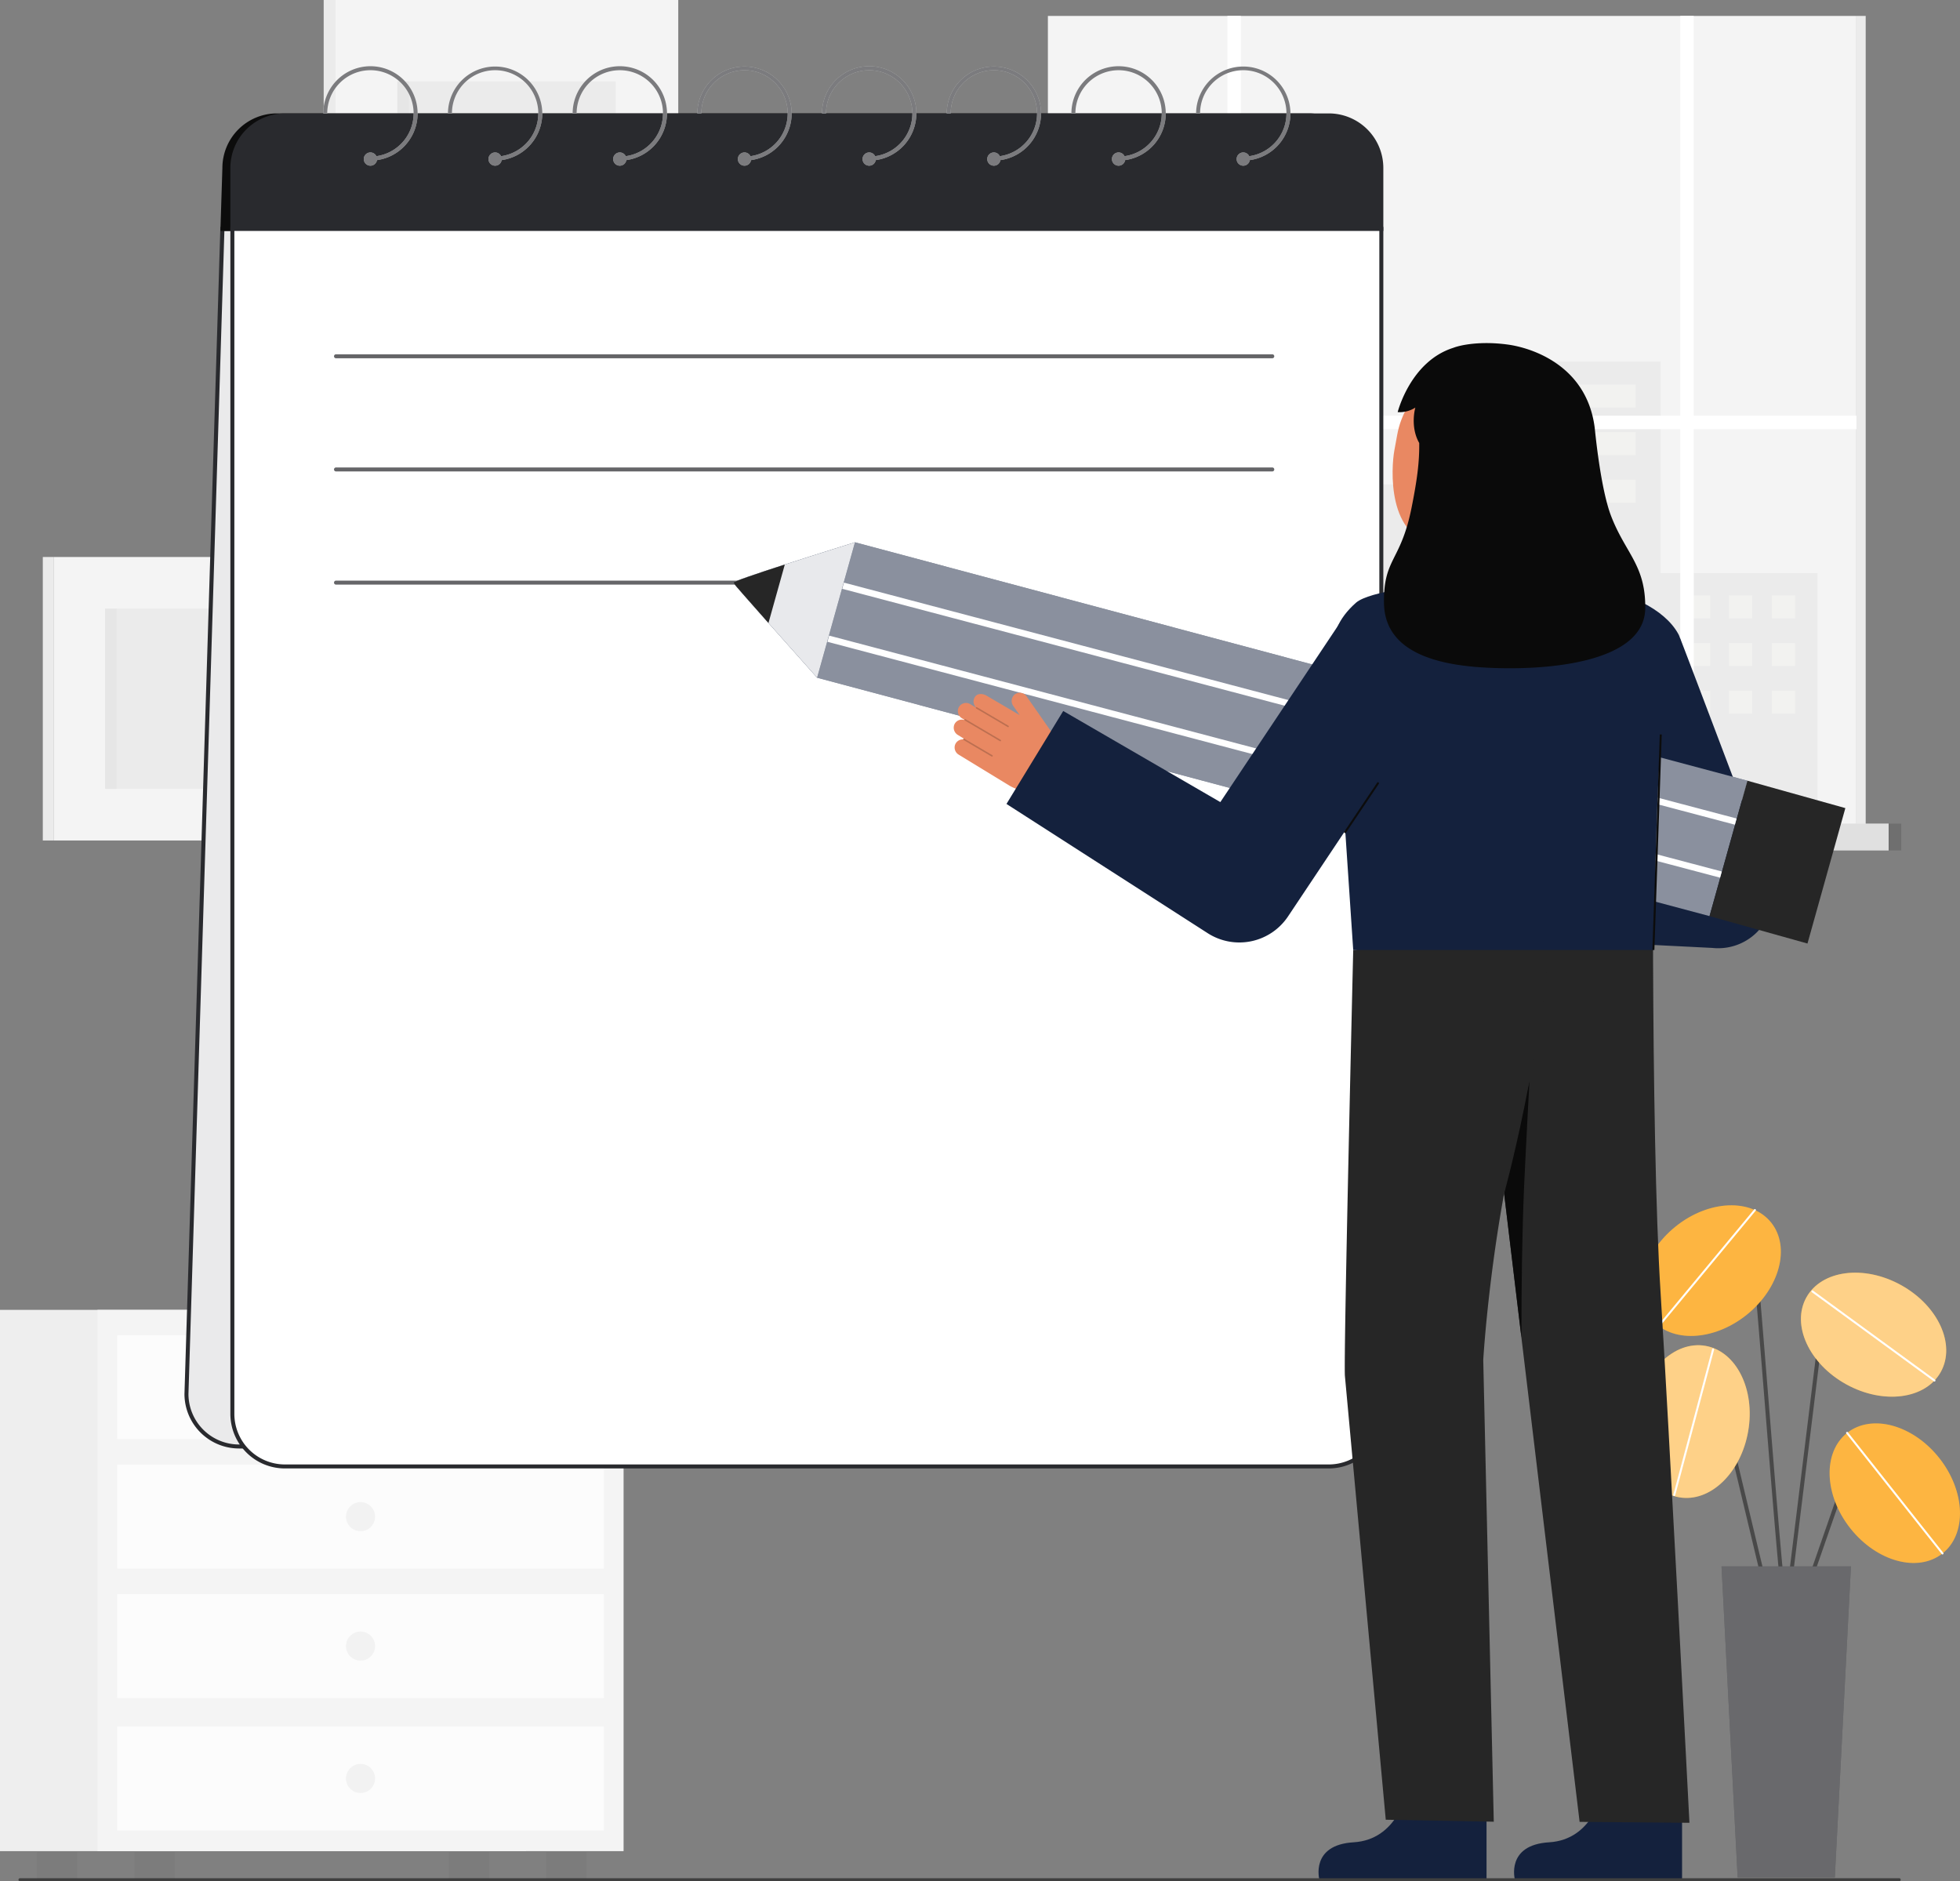 <svg id="Layer_1" data-name="Layer 1" xmlns="http://www.w3.org/2000/svg" viewBox="0 0 981.971 942.446">
  <rect x="0" y="0" width="981.971" height="942.446" fill="#808080" stroke="none"/>
  <g>
    <g>
      <rect x="167.751" width="172.061" height="223.958" transform="translate(507.563 223.958) rotate(-180)" fill="#f4f4f4"></rect>
      <rect x="162.169" width="5.582" height="223.958" fill="#f4f4f4"></rect>
      <rect x="162.169" width="5.582" height="223.958" fill="#292a2e" opacity="0.05"></rect>
      <rect x="199.094" y="40.797" width="109.375" height="142.365" transform="translate(507.563 223.958) rotate(-180)" fill="#292a2e" opacity="0.05"></rect>
      <rect x="199.094" y="40.797" width="5.7" height="142.365" transform="translate(403.888 223.958) rotate(-180)" fill="#292a2e" opacity="0.03"></rect>
      <rect x="27.033" y="279.033" width="140.718" height="142.01" transform="translate(194.783 700.077) rotate(-180)" fill="#f4f4f4"></rect>
      <rect x="52.666" y="304.902" width="89.451" height="90.272" transform="translate(194.783 700.077) rotate(-180)" fill="#292a2e" opacity="0.05"></rect>
      <rect x="21.451" y="279.033" width="5.582" height="142.01" fill="#f4f4f4"></rect>
      <rect x="21.451" y="279.033" width="5.582" height="142.01" fill="#292a2e" opacity="0.05"></rect>
      <rect x="52.666" y="304.902" width="5.7" height="90.272" transform="translate(111.033 700.077) rotate(-180)" fill="#292a2e" opacity="0.03"></rect>
    </g>
    <g>
      <rect id="c_3_c" x="525.001" y="7.981" width="405.081" height="405.081" fill="#f4f4f4"></rect>
      <rect id="c_3_c-2" data-name="c_3_c" x="930.082" y="7.981" width="4.643" height="405.081" fill="#f4f4f4"></rect>
      <rect id="c_3_c-3" data-name="c_3_c" x="930.082" y="7.981" width="4.643" height="405.081" fill="#292a2e" opacity="0.05"></rect>
      <polygon id="c_3_c-4" data-name="c_3_c" points="831.95 287.115 831.95 181.133 745.134 181.133 745.134 242.706 610.657 242.706 610.657 351.73 553.503 351.73 553.503 413.062 610.657 413.062 621.668 413.062 910.596 413.062 910.596 287.115 831.95 287.115" fill="#292a2e" opacity="0.05"></polygon>
      <g id="c_3_wh">
        <rect id="c_3_wh-2" data-name="c_3_wh" x="756.278" y="192.64" width="63.22" height="11.507" fill="#fffffa" opacity="0.34"></rect>
        <rect id="c_3_wh-3" data-name="c_3_wh" x="756.278" y="216.486" width="63.22" height="11.507" fill="#fffffa" opacity="0.34"></rect>
        <rect id="c_3_wh-4" data-name="c_3_wh" x="756.278" y="240.331" width="63.22" height="11.507" fill="#fffffa" opacity="0.34"></rect>
      </g>
      <g id="c_3_wh-5" data-name="c_3_wh">
        <rect id="c_3_wh-6" data-name="c_3_wh" x="887.733" y="298.285" width="11.652" height="11.507" fill="#fffffa" opacity="0.34"></rect>
        <rect id="c_3_wh-7" data-name="c_3_wh" x="887.733" y="322.131" width="11.652" height="11.507" fill="#fffffa" opacity="0.34"></rect>
        <rect id="c_3_wh-8" data-name="c_3_wh" x="887.733" y="345.976" width="11.652" height="11.507" fill="#fffffa" opacity="0.34"></rect>
        <rect id="c_3_wh-9" data-name="c_3_wh" x="866.177" y="298.285" width="11.652" height="11.507" fill="#fffffa" opacity="0.34"></rect>
        <rect id="c_3_wh-10" data-name="c_3_wh" x="866.177" y="322.131" width="11.652" height="11.507" fill="#fffffa" opacity="0.34"></rect>
        <rect id="c_3_wh-11" data-name="c_3_wh" x="866.177" y="345.976" width="11.652" height="11.507" fill="#fffffa" opacity="0.34"></rect>
        <rect id="c_3_wh-12" data-name="c_3_wh" x="845.203" y="298.285" width="11.652" height="11.507" fill="#fffffa" opacity="0.34"></rect>
        <rect id="c_3_wh-13" data-name="c_3_wh" x="845.203" y="322.131" width="11.652" height="11.507" fill="#fffffa" opacity="0.34"></rect>
        <rect id="c_3_wh-14" data-name="c_3_wh" x="845.203" y="345.976" width="11.652" height="11.507" fill="#fffffa" opacity="0.34"></rect>
      </g>
      <polygon points="930.082 208.25 848.573 208.25 848.573 7.981 841.832 7.981 841.832 208.25 621.668 208.25 621.668 7.981 614.927 7.981 614.927 208.25 525.001 208.25 525.001 214.99 614.927 214.99 614.927 413.062 621.668 413.062 621.668 214.99 841.832 214.99 841.832 413.062 848.573 413.062 848.573 214.99 930.082 214.99 930.082 208.25" fill="#fff"></polygon>
      <rect id="c_3_c-5" data-name="c_3_c" x="508.864" y="412.574" width="437.355" height="13.471" fill="#f4f4f4"></rect>
      <rect id="c_3_c-6" data-name="c_3_c" x="508.864" y="412.574" width="437.355" height="13.471" fill="#292a2e" opacity="0.1"></rect>
      <rect id="c_3_c-7" data-name="c_3_c" x="946.219" y="412.574" width="6.314" height="13.471" fill="#292a2e" opacity="0.1"></rect>
      <rect id="c_3_c-8" data-name="c_3_c" x="946.219" y="412.574" width="6.314" height="13.471" fill="#292a2e" opacity="0.1"></rect>
    </g>
    <g>
      <path d="M894.912,809.348a.993.993,0,0,1-.707-.293c-1.409-1.408-3.705-27.258-9.891-104.223-2.532-31.492-4.923-61.238-6.667-79.315-.125-1.291-.625-1.441-.79-1.49-2.388-.721-9.652,5.006-13.707,10.022a1,1,0,0,1-1.556-1.258c2.682-3.316,11.422-12.009,15.838-10.68.891.268,2,1.042,2.206,3.214,1.746,18.093,4.137,47.847,6.669,79.347,3.759,46.77,8.018,99.756,9.417,103.093a1,1,0,0,1-.812,1.583Z" fill="#494949"></path>
      <ellipse cx="857.316" cy="636.534" rx="38.507" ry="28.398" transform="translate(-209.738 676.069) rotate(-38.715)" fill="#FCA311"></ellipse>
      <ellipse cx="857.316" cy="636.534" rx="38.507" ry="28.398" transform="translate(-209.738 676.069) rotate(-38.715)" fill="#fff" opacity="0.2"></ellipse>
      <path d="M831.922,663.727a.5.5,0,0,1-.384-.819l47.291-57.029a.5.5,0,1,1,.769.639l-47.291,57.029A.5.5,0,0,1,831.922,663.727Z" fill="#fff"></path>
      <path d="M905.227,797.123a1,1,0,0,1-.945-1.329l17.764-51.087a9.5,9.5,0,0,1,15.529-3.748l9.391,8.971a1,1,0,0,1-1.382,1.447l-9.391-8.972a7.5,7.5,0,0,0-12.258,2.959l-17.764,51.087A1,1,0,0,1,905.227,797.123Z" fill="#494949"></path>
      <ellipse cx="949.306" cy="748.016" rx="28.398" ry="38.507" transform="translate(-259.29 750.686) rotate(-38.363)" fill="#FCA311"></ellipse>
      <path d="M886.842,806.091a1,1,0,0,1-.972-.768L856.06,680.678a4.751,4.751,0,0,0-8.213-2l-9.189,10.62a1,1,0,0,1-1.513-1.309l9.19-10.619a6.75,6.75,0,0,1,11.67,2.848l29.811,124.644a1,1,0,0,1-.741,1.205A.983.983,0,0,1,886.842,806.091Z" fill="#494949"></path>
      <ellipse cx="847.861" cy="712.144" rx="38.507" ry="28.398" transform="translate(1.662 1426.262) rotate(-80.189)" fill="#FCA311"></ellipse>
      <path d="M894.914,809.348a1.043,1.043,0,0,1-.124-.007,1,1,0,0,1-.87-1.115l19.036-154.557a8.806,8.806,0,0,1,15.341-4.753l21.758,24.643a1,1,0,1,1-1.5,1.324L926.8,650.24a6.806,6.806,0,0,0-11.857,3.673L895.905,808.47A1,1,0,0,1,894.914,809.348Z" fill="#494949"></path>
      <ellipse cx="938.675" cy="668.616" rx="28.398" ry="38.507" transform="translate(-100.746 1166.373) rotate(-61.051)" fill="#FCA311"></ellipse>
      <ellipse cx="949.306" cy="748.016" rx="28.398" ry="38.507" transform="translate(-259.29 750.686) rotate(-38.363)" fill="#fff" opacity="0.2"></ellipse>
      <ellipse cx="847.861" cy="712.144" rx="38.507" ry="28.398" transform="translate(1.662 1426.262) rotate(-80.189)" fill="#fff" opacity="0.5"></ellipse>
      <ellipse cx="938.675" cy="668.616" rx="28.398" ry="38.507" transform="translate(-100.746 1166.373) rotate(-61.051)" fill="#fff" opacity="0.5"></ellipse>
      <polygon points="919.26 940.49 870.564 940.49 862.495 784.686 927.33 784.686 919.26 940.49" fill="#292a2e"></polygon>
      <polygon points="919.26 940.49 870.564 940.49 862.495 784.686 927.33 784.686 919.26 940.49" fill="#fff" opacity="0.3"></polygon>
      <path d="M973.206,778.71a.5.5,0,0,1-.393-.19l-47.8-60.386a.5.5,0,1,1,.784-.621L973.6,777.9a.5.5,0,0,1-.081.7A.506.506,0,0,1,973.206,778.71Z" fill="#fff"></path>
      <path d="M969.192,692.092a.494.494,0,0,1-.294-.1l-61.167-44.662a.5.5,0,1,1,.59-.808l61.166,44.663a.5.5,0,0,1-.295.9Z" fill="#fff"></path>
      <path d="M838.817,749.441a.519.519,0,0,1-.129-.017.5.5,0,0,1-.354-.612l19.472-72.953a.5.5,0,0,1,.966.257L839.3,749.07A.5.5,0,0,1,838.817,749.441Z" fill="#fff"></path>
    </g>
    <g>
      <g>
        <rect x="100.533" y="631.721" width="80.326" height="23.372" fill="#f4f4f4"></rect>
        <rect x="111.32" y="631.721" width="10.525" height="23.372" fill="#292a2e" opacity="0.05"></rect>
        <rect x="126.831" y="636.801" width="43.764" height="13.85" fill="#fff"></rect>
      </g>
      <g>
        <rect x="162.21" y="617.494" width="81.445" height="23.372" transform="translate(268.797 -28.628) rotate(23.594)" fill="#f4f4f4"></rect>
        <rect x="162.21" y="617.494" width="81.445" height="23.372" transform="translate(268.797 -28.628) rotate(23.594)" fill="#292a2e" opacity="0.05"></rect>
        <rect x="220.002" y="627.28" width="10.672" height="23.372" transform="translate(274.587 -36.778) rotate(23.594)" fill="#fff"></rect>
        <rect x="173.17" y="619.293" width="44.373" height="13.85" transform="translate(266.978 -25.843) rotate(23.594)" fill="#fff"></rect>
      </g>
      <g>
        <g>
          <rect x="224.884" y="927.797" width="20.186" height="13.481" fill="#292a2e" opacity="0.05"></rect>
          <rect x="18.504" y="927.797" width="20.186" height="13.481" fill="#292a2e" opacity="0.05"></rect>
        </g>
        <rect y="656.189" width="263.574" height="271.152" fill="#f4f4f4"></rect>
        <rect y="656.189" width="263.574" height="271.152" fill="#292a2e" opacity="0.03"></rect>
        <rect x="48.844" y="656.189" width="263.574" height="271.152" fill="#f4f4f4"></rect>
        <g>
          <rect x="273.729" y="927.797" width="20.186" height="13.481" fill="#292a2e" opacity="0.05"></rect>
          <rect x="67.348" y="927.797" width="20.186" height="13.481" fill="#292a2e" opacity="0.05"></rect>
        </g>
        <rect x="58.739" y="668.888" width="243.786" height="52.094" fill="#fff" opacity="0.7"></rect>
        <rect x="58.739" y="733.733" width="243.786" height="52.094" fill="#fff" opacity="0.7"></rect>
        <rect x="58.739" y="798.576" width="243.786" height="52.094" fill="#fff" opacity="0.7"></rect>
        <circle cx="180.632" cy="694.935" r="7.289" fill="#292a2e" opacity="0.05"></circle>
        <circle cx="180.632" cy="759.78" r="7.289" fill="#292a2e" opacity="0.05"></circle>
        <circle cx="180.632" cy="824.624" r="7.289" fill="#292a2e" opacity="0.05"></circle>
        <g>
          <rect x="58.739" y="864.882" width="243.786" height="52.094" fill="#fff" opacity="0.7"></rect>
          <circle cx="180.632" cy="890.929" r="7.289" fill="#292a2e" opacity="0.05"></circle>
        </g>
      </g>
    </g>
    <g>
      <g>
        <g>
          <path d="M636.745,724.626H119.73a26.312,26.312,0,0,1-26.312-26.312l18-583.634H680.057l-17,583.634A26.312,26.312,0,0,1,636.745,724.626Z" fill="#292a2e"></path>
          <path d="M636.745,724.626H119.73a26.312,26.312,0,0,1-26.312-26.312l18-583.634H680.057l-17,583.634A26.312,26.312,0,0,1,636.745,724.626Z" fill="#fff" opacity="0.9"></path>
          <path d="M636.745,725.626H119.73a27.344,27.344,0,0,1-27.313-27.312l18-584.634h570.64l-17,584.634A27.343,27.343,0,0,1,636.745,725.626ZM112.417,115.68l-18,582.634a25.341,25.341,0,0,0,25.313,25.312H636.745a25.341,25.341,0,0,0,25.312-25.312l17-582.634Z" fill="#292a2e"></path>
        </g>
        <path d="M655.745,56.811H138.73a27.344,27.344,0,0,0-27.313,27.312l-1,31.557h570.64l2-31.557A27.343,27.343,0,0,0,655.745,56.811Z" fill="#0c0c0c"></path>
      </g>
      <g>
        <path d="M665.745,56.811H142.73a27.344,27.344,0,0,0-27.313,27.312V115.68h577.64V84.123A27.343,27.343,0,0,0,665.745,56.811Z" fill="#292a2e"></path>
        <g>
          <path d="M116.418,114.68h575.64a0,0,0,0,1,0,0V708.314a26.312,26.312,0,0,1-26.312,26.312H142.73a26.312,26.312,0,0,1-26.312-26.312V114.68A0,0,0,0,1,116.418,114.68Z" fill="#fff"></path>
          <path d="M665.745,735.626H142.73a27.344,27.344,0,0,1-27.313-27.312V113.68h577.64V708.314A27.343,27.343,0,0,1,665.745,735.626ZM117.417,115.68V708.314a25.341,25.341,0,0,0,25.313,25.312H665.745a25.341,25.341,0,0,0,25.312-25.312V115.68Z" fill="#292a2e"></path>
        </g>
      </g>
      <g>
        <path d="M185.587,33.176a23.662,23.662,0,0,0-23.635,23.635h2a21.636,21.636,0,1,1,24.617,21.425,3.323,3.323,0,1,0,.291,1.979,23.633,23.633,0,0,0-3.273-47.039Z" fill="#f4f4f4"></path>
        <path d="M646.523,56.811a23.636,23.636,0,0,0-47.271,0h2a21.636,21.636,0,1,1,24.617,21.425,3.323,3.323,0,1,0,.291,1.979A23.668,23.668,0,0,0,646.523,56.811Z" fill="#f4f4f4"></path>
        <path d="M584.051,56.811a23.635,23.635,0,1,0-47.27,0h2A21.635,21.635,0,1,1,563.4,78.236a3.325,3.325,0,1,0,.29,1.979A23.668,23.668,0,0,0,584.051,56.811Z" fill="#f4f4f4"></path>
        <path d="M521.58,56.811a23.636,23.636,0,0,0-47.271,0h2a21.636,21.636,0,1,1,24.617,21.425,3.323,3.323,0,1,0,.291,1.979A23.668,23.668,0,0,0,521.58,56.811Z" fill="#f4f4f4"></path>
        <path d="M459.108,56.811a23.635,23.635,0,1,0-47.27,0h2a21.635,21.635,0,1,1,24.617,21.425,3.323,3.323,0,1,0,.291,1.979A23.668,23.668,0,0,0,459.108,56.811Z" fill="#f4f4f4"></path>
        <path d="M396.637,56.811a23.636,23.636,0,0,0-47.271,0h2a21.636,21.636,0,1,1,24.617,21.425,3.323,3.323,0,1,0,.291,1.979A23.668,23.668,0,0,0,396.637,56.811Z" fill="#f4f4f4"></path>
        <path d="M334.165,56.811a23.635,23.635,0,0,0-47.27,0h2a21.635,21.635,0,1,1,24.617,21.425,3.323,3.323,0,1,0,.291,1.979A23.668,23.668,0,0,0,334.165,56.811Z" fill="#f4f4f4"></path>
        <path d="M271.694,56.811a23.636,23.636,0,0,0-47.271,0h2A21.636,21.636,0,1,1,251.04,78.236a3.323,3.323,0,1,0,.291,1.979A23.668,23.668,0,0,0,271.694,56.811Z" fill="#f4f4f4"></path>
      </g>
      <g opacity="0.6">
        <path d="M185.587,33.176a23.662,23.662,0,0,0-23.635,23.635h2a21.636,21.636,0,1,1,24.617,21.425,3.323,3.323,0,1,0,.291,1.979,23.633,23.633,0,0,0-3.273-47.039Z" fill="#292a2e"></path>
        <path d="M646.523,56.811a23.636,23.636,0,0,0-47.271,0h2a21.636,21.636,0,1,1,24.617,21.425,3.323,3.323,0,1,0,.291,1.979A23.668,23.668,0,0,0,646.523,56.811Z" fill="#292a2e"></path>
        <path d="M584.051,56.811a23.635,23.635,0,1,0-47.27,0h2A21.635,21.635,0,1,1,563.4,78.236a3.325,3.325,0,1,0,.29,1.979A23.668,23.668,0,0,0,584.051,56.811Z" fill="#292a2e"></path>
        <path d="M521.58,56.811a23.636,23.636,0,0,0-47.271,0h2a21.636,21.636,0,1,1,24.617,21.425,3.323,3.323,0,1,0,.291,1.979A23.668,23.668,0,0,0,521.58,56.811Z" fill="#292a2e"></path>
        <path d="M459.108,56.811a23.635,23.635,0,1,0-47.27,0h2a21.635,21.635,0,1,1,24.617,21.425,3.323,3.323,0,1,0,.291,1.979A23.668,23.668,0,0,0,459.108,56.811Z" fill="#292a2e"></path>
        <path d="M396.637,56.811a23.636,23.636,0,0,0-47.271,0h2a21.636,21.636,0,1,1,24.617,21.425,3.323,3.323,0,1,0,.291,1.979A23.668,23.668,0,0,0,396.637,56.811Z" fill="#292a2e"></path>
        <path d="M334.165,56.811a23.635,23.635,0,0,0-47.27,0h2a21.635,21.635,0,1,1,24.617,21.425,3.323,3.323,0,1,0,.291,1.979A23.668,23.668,0,0,0,334.165,56.811Z" fill="#292a2e"></path>
        <path d="M271.694,56.811a23.636,23.636,0,0,0-47.271,0h2A21.636,21.636,0,1,1,251.04,78.236a3.323,3.323,0,1,0,.291,1.979A23.668,23.668,0,0,0,271.694,56.811Z" fill="#292a2e"></path>
      </g>
      <g opacity="0.72">
        <path d="M637.416,179.48H168.342a1,1,0,0,1,0-2H637.416a1,1,0,0,1,0,2Z" fill="#292a2e"></path>
      </g>
      <g opacity="0.72">
        <path d="M637.416,236.175H168.342a1,1,0,0,1,0-2H637.416a1,1,0,0,1,0,2Z" fill="#292a2e"></path>
      </g>
      <g opacity="0.72">
        <path d="M372.744,292.871h-204.4a1,1,0,1,1,0-2h204.4a1,1,0,0,1,0,2Z" fill="#292a2e"></path>
      </g>
    </g>
    <g>
      <path d="M860.851,475.024a27.454,27.454,0,0,0,25.755-36.951c-1.554-4.213-37.974-100.656-44.907-118.525l-51.339,20.8c3.9,10.048,18.023,48.132,29.37,78.811l-18.851-2.049L794.945,471.7l62.935,3.167A27.48,27.48,0,0,0,860.851,475.024Z" fill="#14213D"></path>
      <g>
        <polygon points="409.376 339.501 428.352 271.663 875.455 391.096 856.479 458.934 409.376 339.501" fill="#14213D"></polygon>
        <polygon points="409.376 339.501 428.352 271.663 875.455 391.096 856.479 458.934 409.376 339.501" fill="#fff" opacity="0.5"></polygon>
        <rect x="855.282" y="406.401" width="70.442" height="50.956" transform="translate(1546.301 -309.367) rotate(105.627)" fill="#262626"></rect>
        <path d="M409.376,339.5S396.5,325.069,385,312.1c-9.118-10.287-17.366-19.655-17.619-20.168s12.135-4.708,25.819-9.134c16.625-5.382,35.155-11.133,35.155-11.133Z" fill="#14213D"></path>
        <path d="M409.376,339.5S396.5,325.069,385,312.1c-9.118-10.287-17.366-19.655-17.619-20.168s12.135-4.708,25.819-9.134c16.625-5.382,35.155-11.133,35.155-11.133Z" fill="#fff" opacity="0.9"></path>
        <path d="M385,312.1c-9.118-10.287-17.366-19.655-17.619-20.168s12.135-4.708,25.819-9.134Z" fill="#262626"></path>
        <polygon points="415.414 318.414 862.636 436.582 861.781 439.68 414.558 321.513 415.414 318.414" fill="#fff"></polygon>
        <polygon points="422.827 291.871 870.05 410.038 869.194 413.136 421.972 294.969 422.827 291.871" fill="#fff"></polygon>
      </g>
      <g>
        <g>
          <g>
            <path d="M802.573,898.2s-4.515,23.4-26.428,24.709-17.161,18.761-17.161,18.761h83.739V899.835Z" fill="#14213D"></path>
            <path d="M828.4,471.273s-.263-7.036-.207,8.924c.207,59.529,1.24,127.525,3.764,167.314,4.057,63.964,14.459,265.629,14.459,265.629l-55.025-.462L738.06,468.854Z" fill="#262626"></path>
            <path d="M766.262,541.471s-2.28,43.2-2.7,53.342c-.978,23.455-1.318,47.739-1.318,75.272l-8.673-72.18S759.915,575.285,766.262,541.471Z" fill="#0a0a0a"></path>
            <path d="M704.612,898.2s-4.515,23.4-26.428,24.709-17.162,18.761-17.162,18.761h83.74V899.835Z" fill="#14213D"></path>
            <path d="M677.968,475.9s-4.873,203.456-4.159,213.4l20.463,222.3,54.117,1-5.274-231.343s3.72-63.816,19.139-123.073a459.308,459.308,0,0,0,14.168-92.938h0Z" fill="#262626"></path>
            <path d="M829,471.267l.18.01S829.05,467.807,829,471.267Z" fill="#333"></path>
            <path d="M670.222,362.964c1.135,13.332,6.656,96.51,7.746,112.931H828.341c.849-14.811.993-78.983,4.214-107.946,3.075-27.638,12.779-42.068,8.357-50.238-7.226-13.354-26.972-21.071-40.436-22.894-8.222-1.113-20.587-1.911-20.587-1.911s-1.047,21.181-26.013,22.36c-33.986,1.6-31.716-22.36-31.885-22.36-5.5,0-35.954,3.118-42.652,9.046C661.328,317.893,667.814,334.711,670.222,362.964Z" fill="#14213D"></path>
          </g>
          <g>
            <path id="h_3_sk" d="M704.077,291.08c.168-.022,4.78,17.336,40.777,14.635,24.921-1.867,31-18.83,31.568-18.83-2.686-.571-7.05-1.164-8.243-1.8-3.924-2.108-6.783-4.675-8.221-10.183-1.126-4.308-1.7-20.891-1.7-29.211l-38.347,8.617c.534,9.385,4.275,31.143-8.836,34.994C708.894,289.938,706.544,290.524,704.077,291.08Z" fill="#E98862"></path>
            <path d="M721.239,272.759c15.117,1.193,34.537-5.19,38.225-25.359l3.329-18.2c3.688-20.169-3.915-38.457-22.9-41.93h0c-18.99-3.473-36.175,10.281-39.864,30.45l-1.473,8.057C697.136,233.517,694.266,270.631,721.239,272.759Z" fill="#E98862"></path>
            <path d="M707.222,254.241c2.713-13.634,3.957-22.731,3.813-32.328-3.822-6.7-2.817-14.4-1.948-17.724a14.729,14.729,0,0,1-8.839,2.267s6.321-25.368,27.8-32.194c3.951-1.538,14.037-3.48,27.431-1.643,11.391,1.562,39.471,10.08,43.483,41.693h0v.018c.132,1.048,2.828,30.175,8.2,44.15,7.226,18.787,17.371,24.624,17.114,46.3-.331,27.881-51.588,31.592-82.5,29.507s-48.175-12.252-48.4-32.345C693.134,279.429,701.792,281.52,707.222,254.241Z" fill="#0a0a0a"></path>
          </g>
          <rect x="776.185" y="421.414" width="108.028" height="1" transform="translate(380.145 1237.2) rotate(-88.04)" fill="#0c0c0c"></rect>
        </g>
        <g>
          <path d="M529.134,370.05l-14.859-21.259a4.105,4.105,0,0,0-6.007-.789,4.249,4.249,0,0,0-.6,5.666l3.186,4.558-16.6-9.736c-1.827-1.114-4.781-1.314-5.9.818a4.1,4.1,0,0,0,.635,5.068.262.262,0,0,0-.04.048.343.343,0,0,0-.016.045l-2.817-1.719a4.109,4.109,0,0,0-6.011,2.137,4.2,4.2,0,0,0,1.866,4.949l1.2.731a.4.4,0,0,0,.008.133,4.1,4.1,0,0,0-4.927,2,4.236,4.236,0,0,0,1.669,5.5l2.977,1.817a.355.355,0,0,0-.343.384,4.107,4.107,0,0,0-4.1,2.824,4.2,4.2,0,0,0,1.9,4.853l25.121,15.328a20.671,20.671,0,0,0,23.084-1.047h0a13.64,13.64,0,0,0,3.05-18.765Z" fill="#E98862"></path>
          <g opacity="0.2">
            <path d="M505.377,364.1a.378.378,0,0,1-.514.126l-15.774-9.279a.379.379,0,0,1,.384-.653l15.775,9.28a.378.378,0,0,1,.134.518Z" fill="#0c0c0c"></path>
          </g>
          <g opacity="0.2">
            <path d="M501.477,371.165a.378.378,0,0,1-.514.126l-17.6-10.355a.379.379,0,0,1-.134-.519.391.391,0,0,1,.518-.134l17.6,10.355a.381.381,0,0,1,.135.519Z" fill="#0c0c0c"></path>
          </g>
          <g opacity="0.2">
            <path d="M497.3,378.846a.378.378,0,0,1-.513.127l-14.043-8.26a.379.379,0,0,1,.384-.653l14.043,8.26a.379.379,0,0,1,.134.519Z" fill="#0c0c0c"></path>
          </g>
        </g>
        <path d="M673.747,308.371,611.4,401.817l-78.721-45.643-28.43,46.565L605.087,467.5A29.332,29.332,0,0,0,645.3,459.1l.374-.56,77.982-116.869Z" fill="#14213D"></path>
        <path d="M673.937,417.348a.5.5,0,0,1-.415-.778l16.442-24.478a.5.5,0,0,1,.83.557l-16.442,24.478A.5.5,0,0,1,673.937,417.348Z" fill="#0c0c0c"></path>
      </g>
    </g>
    <path d="M951.5,942.446H10.026a.773.773,0,1,1,0-1.546H951.5a.773.773,0,0,1,0,1.546Z" fill="#3f3f3f"></path>
  </g>
</svg>
